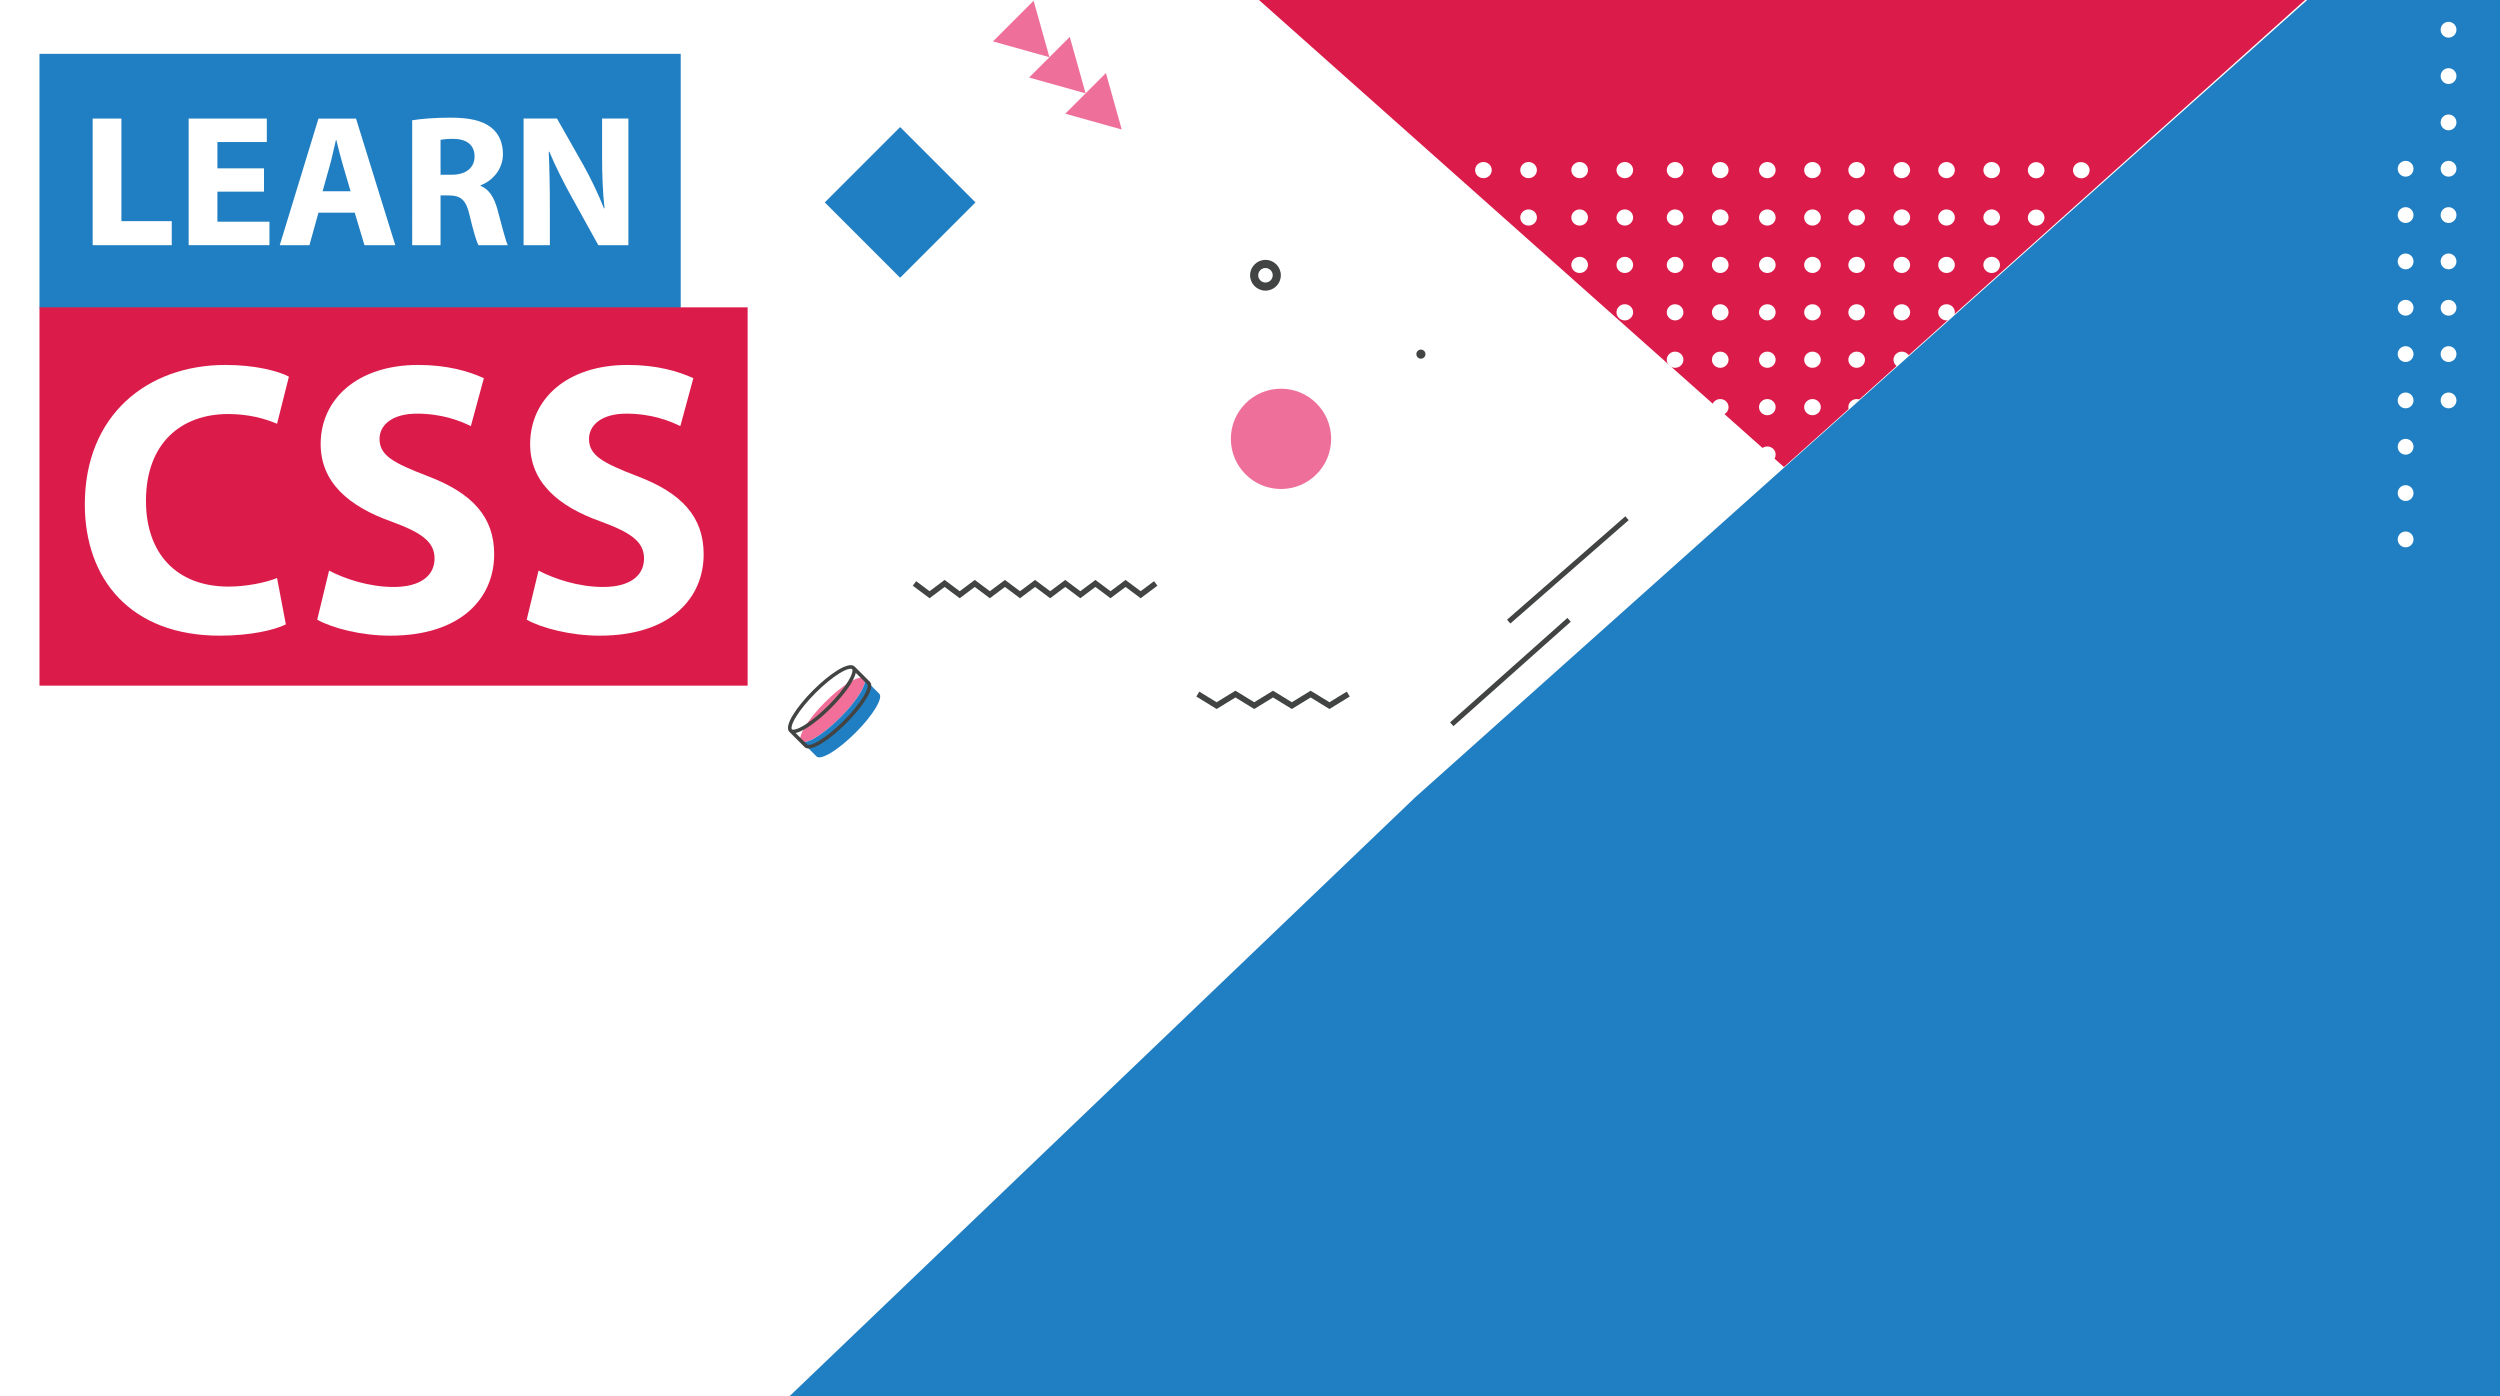 <?xml version="1.0" encoding="utf-8"?>
<!-- Generator: Adobe Illustrator 16.0.0, SVG Export Plug-In . SVG Version: 6.00 Build 0)  -->
<!DOCTYPE svg PUBLIC "-//W3C//DTD SVG 1.1//EN" "http://www.w3.org/Graphics/SVG/1.1/DTD/svg11.dtd">
<svg version="1.1" id="Layer_1" xmlns="http://www.w3.org/2000/svg" xmlns:xlink="http://www.w3.org/1999/xlink" x="0px" y="0px"
	 width="265px" height="148px" viewBox="0 0 265 148" enable-background="new 0 0 265 148" xml:space="preserve">
<rect x="-2.943" y="-2.906" fill="#FFFFFF" width="269.887" height="151.812"/>
<polygon fill="#DB1C4B" points="189.095,49.505 130.47,-2.653 247.291,-2.653 "/>
<path fill="#FFFFFF" d="M162.03,18.888c-0.486,0-0.881-0.384-0.881-0.857c0-0.473,0.395-0.857,0.881-0.857s0.881,0.384,0.881,0.857
	C162.911,18.504,162.517,18.888,162.03,18.888"/>
<path fill="#FFFFFF" d="M162.03,23.913c-0.486,0-0.881-0.384-0.881-0.857s0.395-0.857,0.881-0.857s0.881,0.384,0.881,0.857
	S162.517,23.913,162.03,23.913"/>
<path fill="#FFFFFF" d="M162.03,28.938c-0.486,0-0.881-0.384-0.881-0.857c0-0.474,0.395-0.857,0.881-0.857s0.881,0.384,0.881,0.857
	C162.911,28.554,162.517,28.938,162.03,28.938"/>
<path fill="#FFFFFF" d="M162.03,33.963c-0.486,0-0.881-0.383-0.881-0.857s0.395-0.857,0.881-0.857s0.881,0.384,0.881,0.857
	S162.517,33.963,162.03,33.963"/>
<path fill="#FFFFFF" d="M162.03,38.988c-0.486,0-0.881-0.384-0.881-0.857s0.395-0.857,0.881-0.857s0.881,0.383,0.881,0.857
	S162.517,38.988,162.03,38.988"/>
<path fill="#FFFFFF" d="M162.03,44.014c-0.486,0-0.881-0.384-0.881-0.857c0-0.474,0.395-0.857,0.881-0.857s0.881,0.384,0.881,0.857
	C162.911,43.629,162.517,44.014,162.03,44.014"/>
<path fill="#FFFFFF" d="M162.03,49.039c-0.486,0-0.881-0.384-0.881-0.857c0-0.474,0.395-0.857,0.881-0.857s0.881,0.384,0.881,0.857
	C162.911,48.655,162.517,49.039,162.03,49.039"/>
<path fill="#FFFFFF" d="M162.03,54.063c-0.486,0-0.881-0.383-0.881-0.857s0.395-0.857,0.881-0.857s0.881,0.384,0.881,0.857
	S162.517,54.063,162.03,54.063"/>
<path fill="#FFFFFF" d="M162.03,59.089c-0.486,0-0.881-0.384-0.881-0.857s0.395-0.857,0.881-0.857s0.881,0.383,0.881,0.857
	S162.517,59.089,162.03,59.089"/>
<path fill="#FFFFFF" d="M157.244,18.888c-0.487,0-0.882-0.384-0.882-0.857c0-0.473,0.395-0.857,0.882-0.857
	c0.486,0,0.881,0.384,0.881,0.857C158.125,18.504,157.73,18.888,157.244,18.888"/>
<path fill="#FFFFFF" d="M157.244,23.913c-0.487,0-0.882-0.384-0.882-0.857s0.395-0.857,0.882-0.857c0.486,0,0.881,0.384,0.881,0.857
	S157.73,23.913,157.244,23.913"/>
<path fill="#FFFFFF" d="M157.244,28.938c-0.487,0-0.882-0.384-0.882-0.857s0.395-0.857,0.882-0.857c0.486,0,0.881,0.383,0.881,0.857
	S157.73,28.938,157.244,28.938"/>
<path fill="#FFFFFF" d="M157.244,33.963c-0.487,0-0.882-0.383-0.882-0.857s0.395-0.857,0.882-0.857c0.486,0,0.881,0.384,0.881,0.857
	S157.73,33.963,157.244,33.963"/>
<path fill="#FFFFFF" d="M157.244,38.988c-0.487,0-0.882-0.384-0.882-0.857s0.395-0.857,0.882-0.857c0.486,0,0.881,0.383,0.881,0.857
	S157.73,38.988,157.244,38.988"/>
<path fill="#FFFFFF" d="M157.244,44.014c-0.487,0-0.882-0.384-0.882-0.857c0-0.474,0.395-0.857,0.882-0.857
	c0.486,0,0.881,0.384,0.881,0.857C158.125,43.629,157.73,44.014,157.244,44.014"/>
<path fill="#FFFFFF" d="M157.244,49.039c-0.487,0-0.882-0.384-0.882-0.857c0-0.474,0.395-0.857,0.882-0.857
	c0.486,0,0.881,0.384,0.881,0.857C158.125,48.655,157.73,49.039,157.244,49.039"/>
<path fill="#FFFFFF" d="M157.244,54.063c-0.487,0-0.882-0.383-0.882-0.857s0.395-0.857,0.882-0.857c0.486,0,0.881,0.384,0.881,0.857
	S157.73,54.063,157.244,54.063"/>
<path fill="#FFFFFF" d="M157.244,59.089c-0.487,0-0.882-0.384-0.882-0.857s0.395-0.857,0.882-0.857c0.486,0,0.881,0.383,0.881,0.857
	S157.73,59.089,157.244,59.089"/>
<path fill="#FFFFFF" d="M172.229,18.888c-0.486,0-0.881-0.384-0.881-0.857c0-0.473,0.395-0.857,0.881-0.857s0.881,0.384,0.881,0.857
	C173.109,18.504,172.715,18.888,172.229,18.888"/>
<path fill="#FFFFFF" d="M172.229,23.913c-0.486,0-0.881-0.384-0.881-0.857s0.395-0.857,0.881-0.857s0.881,0.384,0.881,0.857
	S172.715,23.913,172.229,23.913"/>
<path fill="#FFFFFF" d="M172.229,28.938c-0.486,0-0.881-0.384-0.881-0.857c0-0.474,0.395-0.857,0.881-0.857s0.881,0.384,0.881,0.857
	C173.109,28.554,172.715,28.938,172.229,28.938"/>
<path fill="#FFFFFF" d="M172.229,33.963c-0.486,0-0.881-0.383-0.881-0.857s0.395-0.857,0.881-0.857s0.881,0.384,0.881,0.857
	S172.715,33.963,172.229,33.963"/>
<path fill="#FFFFFF" d="M172.229,38.988c-0.486,0-0.881-0.384-0.881-0.857s0.395-0.857,0.881-0.857s0.881,0.383,0.881,0.857
	S172.715,38.988,172.229,38.988"/>
<path fill="#FFFFFF" d="M172.229,44.014c-0.486,0-0.881-0.384-0.881-0.857c0-0.474,0.395-0.857,0.881-0.857s0.881,0.384,0.881,0.857
	C173.109,43.629,172.715,44.014,172.229,44.014"/>
<path fill="#FFFFFF" d="M172.229,49.039c-0.486,0-0.881-0.384-0.881-0.857c0-0.474,0.395-0.857,0.881-0.857s0.881,0.384,0.881,0.857
	C173.109,48.655,172.715,49.039,172.229,49.039"/>
<path fill="#FFFFFF" d="M172.229,54.063c-0.486,0-0.881-0.383-0.881-0.857s0.395-0.857,0.881-0.857s0.881,0.384,0.881,0.857
	S172.715,54.063,172.229,54.063"/>
<path fill="#FFFFFF" d="M172.229,59.089c-0.486,0-0.881-0.384-0.881-0.857s0.395-0.857,0.881-0.857s0.881,0.383,0.881,0.857
	S172.715,59.089,172.229,59.089"/>
<path fill="#FFFFFF" d="M167.442,18.888c-0.487,0-0.881-0.384-0.881-0.857c0-0.473,0.394-0.857,0.881-0.857
	c0.486,0,0.881,0.384,0.881,0.857C168.323,18.504,167.929,18.888,167.442,18.888"/>
<path fill="#FFFFFF" d="M167.442,23.913c-0.487,0-0.881-0.384-0.881-0.857s0.394-0.857,0.881-0.857c0.486,0,0.881,0.384,0.881,0.857
	S167.929,23.913,167.442,23.913"/>
<path fill="#FFFFFF" d="M167.442,28.938c-0.487,0-0.881-0.384-0.881-0.857s0.394-0.857,0.881-0.857c0.486,0,0.881,0.383,0.881,0.857
	S167.929,28.938,167.442,28.938"/>
<path fill="#FFFFFF" d="M167.442,33.963c-0.487,0-0.881-0.383-0.881-0.857s0.394-0.857,0.881-0.857c0.486,0,0.881,0.384,0.881,0.857
	S167.929,33.963,167.442,33.963"/>
<path fill="#FFFFFF" d="M167.442,38.988c-0.487,0-0.881-0.384-0.881-0.857s0.394-0.857,0.881-0.857c0.486,0,0.881,0.383,0.881,0.857
	S167.929,38.988,167.442,38.988"/>
<path fill="#FFFFFF" d="M167.442,44.014c-0.487,0-0.881-0.384-0.881-0.857c0-0.474,0.394-0.857,0.881-0.857
	c0.486,0,0.881,0.384,0.881,0.857C168.323,43.629,167.929,44.014,167.442,44.014"/>
<path fill="#FFFFFF" d="M167.442,49.039c-0.487,0-0.881-0.384-0.881-0.857c0-0.474,0.394-0.857,0.881-0.857
	c0.486,0,0.881,0.384,0.881,0.857C168.323,48.655,167.929,49.039,167.442,49.039"/>
<path fill="#FFFFFF" d="M167.442,54.063c-0.487,0-0.881-0.383-0.881-0.857s0.394-0.857,0.881-0.857c0.486,0,0.881,0.384,0.881,0.857
	S167.929,54.063,167.442,54.063"/>
<path fill="#FFFFFF" d="M167.442,59.089c-0.487,0-0.881-0.384-0.881-0.857s0.394-0.857,0.881-0.857c0.486,0,0.881,0.383,0.881,0.857
	S167.929,59.089,167.442,59.089"/>
<path fill="#FFFFFF" d="M182.346,18.888c-0.486,0-0.881-0.384-0.881-0.857c0-0.473,0.395-0.857,0.881-0.857s0.881,0.384,0.881,0.857
	C183.227,18.504,182.832,18.888,182.346,18.888"/>
<path fill="#FFFFFF" d="M182.346,23.913c-0.486,0-0.881-0.384-0.881-0.857s0.395-0.857,0.881-0.857s0.881,0.384,0.881,0.857
	S182.832,23.913,182.346,23.913"/>
<path fill="#FFFFFF" d="M182.346,28.938c-0.486,0-0.881-0.384-0.881-0.857c0-0.474,0.395-0.857,0.881-0.857s0.881,0.384,0.881,0.857
	C183.227,28.554,182.832,28.938,182.346,28.938"/>
<path fill="#FFFFFF" d="M182.346,33.963c-0.486,0-0.881-0.383-0.881-0.857s0.395-0.857,0.881-0.857s0.881,0.384,0.881,0.857
	S182.832,33.963,182.346,33.963"/>
<path fill="#FFFFFF" d="M182.346,38.988c-0.486,0-0.881-0.384-0.881-0.857s0.395-0.857,0.881-0.857s0.881,0.383,0.881,0.857
	S182.832,38.988,182.346,38.988"/>
<path fill="#FFFFFF" d="M182.346,44.014c-0.486,0-0.881-0.384-0.881-0.857c0-0.474,0.395-0.857,0.881-0.857s0.881,0.384,0.881,0.857
	C183.227,43.629,182.832,44.014,182.346,44.014"/>
<path fill="#FFFFFF" d="M182.346,49.039c-0.486,0-0.881-0.384-0.881-0.857c0-0.474,0.395-0.857,0.881-0.857s0.881,0.384,0.881,0.857
	C183.227,48.655,182.832,49.039,182.346,49.039"/>
<path fill="#FFFFFF" d="M182.346,54.063c-0.486,0-0.881-0.383-0.881-0.857s0.395-0.857,0.881-0.857s0.881,0.384,0.881,0.857
	S182.832,54.063,182.346,54.063"/>
<path fill="#FFFFFF" d="M182.346,59.089c-0.486,0-0.881-0.384-0.881-0.857s0.395-0.857,0.881-0.857s0.881,0.383,0.881,0.857
	S182.832,59.089,182.346,59.089"/>
<path fill="#FFFFFF" d="M177.56,18.888c-0.486,0-0.881-0.384-0.881-0.857c0-0.473,0.395-0.857,0.881-0.857s0.881,0.384,0.881,0.857
	C178.44,18.504,178.046,18.888,177.56,18.888"/>
<path fill="#FFFFFF" d="M177.56,23.913c-0.486,0-0.881-0.384-0.881-0.857s0.395-0.857,0.881-0.857s0.881,0.384,0.881,0.857
	S178.046,23.913,177.56,23.913"/>
<path fill="#FFFFFF" d="M177.56,28.938c-0.486,0-0.881-0.384-0.881-0.857s0.395-0.857,0.881-0.857s0.881,0.383,0.881,0.857
	S178.046,28.938,177.56,28.938"/>
<path fill="#FFFFFF" d="M177.56,33.963c-0.486,0-0.881-0.383-0.881-0.857s0.395-0.857,0.881-0.857s0.881,0.384,0.881,0.857
	S178.046,33.963,177.56,33.963"/>
<path fill="#FFFFFF" d="M177.56,38.988c-0.486,0-0.881-0.384-0.881-0.857s0.395-0.857,0.881-0.857s0.881,0.383,0.881,0.857
	S178.046,38.988,177.56,38.988"/>
<path fill="#FFFFFF" d="M177.56,44.014c-0.486,0-0.881-0.384-0.881-0.857c0-0.474,0.395-0.857,0.881-0.857s0.881,0.384,0.881,0.857
	C178.44,43.629,178.046,44.014,177.56,44.014"/>
<path fill="#FFFFFF" d="M177.56,49.039c-0.486,0-0.881-0.384-0.881-0.857c0-0.474,0.395-0.857,0.881-0.857s0.881,0.384,0.881,0.857
	C178.44,48.655,178.046,49.039,177.56,49.039"/>
<path fill="#FFFFFF" d="M177.56,54.063c-0.486,0-0.881-0.383-0.881-0.857s0.395-0.857,0.881-0.857s0.881,0.384,0.881,0.857
	S178.046,54.063,177.56,54.063"/>
<path fill="#FFFFFF" d="M177.56,59.089c-0.486,0-0.881-0.384-0.881-0.857s0.395-0.857,0.881-0.857s0.881,0.383,0.881,0.857
	S178.046,59.089,177.56,59.089"/>
<path fill="#FFFFFF" d="M192.122,18.888c-0.486,0-0.881-0.384-0.881-0.857c0-0.473,0.395-0.857,0.881-0.857
	c0.487,0,0.882,0.384,0.882,0.857C193.004,18.504,192.609,18.888,192.122,18.888"/>
<path fill="#FFFFFF" d="M192.122,23.913c-0.486,0-0.881-0.384-0.881-0.857s0.395-0.857,0.881-0.857c0.487,0,0.882,0.384,0.882,0.857
	S192.609,23.913,192.122,23.913"/>
<path fill="#FFFFFF" d="M192.122,28.938c-0.486,0-0.881-0.384-0.881-0.857c0-0.474,0.395-0.857,0.881-0.857
	c0.487,0,0.882,0.384,0.882,0.857C193.004,28.554,192.609,28.938,192.122,28.938"/>
<path fill="#FFFFFF" d="M192.122,33.963c-0.486,0-0.881-0.383-0.881-0.857s0.395-0.857,0.881-0.857c0.487,0,0.882,0.384,0.882,0.857
	S192.609,33.963,192.122,33.963"/>
<path fill="#FFFFFF" d="M192.122,38.988c-0.486,0-0.881-0.384-0.881-0.857s0.395-0.857,0.881-0.857c0.487,0,0.882,0.383,0.882,0.857
	S192.609,38.988,192.122,38.988"/>
<path fill="#FFFFFF" d="M192.122,44.014c-0.486,0-0.881-0.384-0.881-0.857c0-0.474,0.395-0.857,0.881-0.857
	c0.487,0,0.882,0.384,0.882,0.857C193.004,43.629,192.609,44.014,192.122,44.014"/>
<path fill="#FFFFFF" d="M192.122,49.039c-0.486,0-0.881-0.384-0.881-0.857c0-0.474,0.395-0.857,0.881-0.857
	c0.487,0,0.882,0.384,0.882,0.857C193.004,48.655,192.609,49.039,192.122,49.039"/>
<path fill="#FFFFFF" d="M192.122,54.063c-0.486,0-0.881-0.383-0.881-0.857s0.395-0.857,0.881-0.857c0.487,0,0.882,0.384,0.882,0.857
	S192.609,54.063,192.122,54.063"/>
<path fill="#FFFFFF" d="M192.122,59.089c-0.486,0-0.881-0.384-0.881-0.857s0.395-0.857,0.881-0.857c0.487,0,0.882,0.383,0.882,0.857
	S192.609,59.089,192.122,59.089"/>
<path fill="#FFFFFF" d="M187.336,18.888c-0.486,0-0.881-0.384-0.881-0.857c0-0.473,0.395-0.857,0.881-0.857
	c0.487,0,0.881,0.384,0.881,0.857C188.217,18.504,187.823,18.888,187.336,18.888"/>
<path fill="#FFFFFF" d="M187.336,23.913c-0.486,0-0.881-0.384-0.881-0.857s0.395-0.857,0.881-0.857c0.487,0,0.881,0.384,0.881,0.857
	S187.823,23.913,187.336,23.913"/>
<path fill="#FFFFFF" d="M187.336,28.938c-0.486,0-0.881-0.384-0.881-0.857s0.395-0.857,0.881-0.857c0.487,0,0.881,0.383,0.881,0.857
	S187.823,28.938,187.336,28.938"/>
<path fill="#FFFFFF" d="M187.336,33.963c-0.486,0-0.881-0.383-0.881-0.857s0.395-0.857,0.881-0.857c0.487,0,0.881,0.384,0.881,0.857
	S187.823,33.963,187.336,33.963"/>
<path fill="#FFFFFF" d="M187.336,38.988c-0.486,0-0.881-0.384-0.881-0.857s0.395-0.857,0.881-0.857c0.487,0,0.881,0.383,0.881,0.857
	S187.823,38.988,187.336,38.988"/>
<path fill="#FFFFFF" d="M187.336,44.014c-0.486,0-0.881-0.384-0.881-0.857c0-0.474,0.395-0.857,0.881-0.857
	c0.487,0,0.881,0.384,0.881,0.857C188.217,43.629,187.823,44.014,187.336,44.014"/>
<path fill="#FFFFFF" d="M187.336,49.039c-0.486,0-0.881-0.384-0.881-0.857c0-0.474,0.395-0.857,0.881-0.857
	c0.487,0,0.881,0.384,0.881,0.857C188.217,48.655,187.823,49.039,187.336,49.039"/>
<path fill="#FFFFFF" d="M187.336,54.063c-0.486,0-0.881-0.383-0.881-0.857s0.395-0.857,0.881-0.857c0.487,0,0.881,0.384,0.881,0.857
	S187.823,54.063,187.336,54.063"/>
<path fill="#FFFFFF" d="M187.336,59.089c-0.486,0-0.881-0.384-0.881-0.857s0.395-0.857,0.881-0.857c0.487,0,0.881,0.383,0.881,0.857
	S187.823,59.089,187.336,59.089"/>
<path fill="#FFFFFF" d="M201.592,18.888c-0.486,0-0.881-0.384-0.881-0.857c0-0.473,0.395-0.857,0.881-0.857s0.881,0.384,0.881,0.857
	C202.473,18.504,202.078,18.888,201.592,18.888"/>
<path fill="#FFFFFF" d="M201.592,23.913c-0.486,0-0.881-0.384-0.881-0.857s0.395-0.857,0.881-0.857s0.881,0.384,0.881,0.857
	S202.078,23.913,201.592,23.913"/>
<path fill="#FFFFFF" d="M201.592,28.938c-0.486,0-0.881-0.384-0.881-0.857c0-0.474,0.395-0.857,0.881-0.857s0.881,0.384,0.881,0.857
	C202.473,28.554,202.078,28.938,201.592,28.938"/>
<path fill="#FFFFFF" d="M201.592,33.963c-0.486,0-0.881-0.383-0.881-0.857s0.395-0.857,0.881-0.857s0.881,0.384,0.881,0.857
	S202.078,33.963,201.592,33.963"/>
<path fill="#FFFFFF" d="M201.592,38.988c-0.486,0-0.881-0.384-0.881-0.857s0.395-0.857,0.881-0.857s0.881,0.383,0.881,0.857
	S202.078,38.988,201.592,38.988"/>
<path fill="#FFFFFF" d="M201.592,44.014c-0.486,0-0.881-0.384-0.881-0.857c0-0.474,0.395-0.857,0.881-0.857s0.881,0.384,0.881,0.857
	C202.473,43.629,202.078,44.014,201.592,44.014"/>
<path fill="#FFFFFF" d="M201.592,49.039c-0.486,0-0.881-0.384-0.881-0.857c0-0.474,0.395-0.857,0.881-0.857s0.881,0.384,0.881,0.857
	C202.473,48.655,202.078,49.039,201.592,49.039"/>
<path fill="#FFFFFF" d="M201.592,54.063c-0.486,0-0.881-0.383-0.881-0.857s0.395-0.857,0.881-0.857s0.881,0.384,0.881,0.857
	S202.078,54.063,201.592,54.063"/>
<path fill="#FFFFFF" d="M201.592,59.089c-0.486,0-0.881-0.384-0.881-0.857s0.395-0.857,0.881-0.857s0.881,0.383,0.881,0.857
	S202.078,59.089,201.592,59.089"/>
<path fill="#FFFFFF" d="M196.806,18.888c-0.486,0-0.881-0.384-0.881-0.857c0-0.473,0.395-0.857,0.881-0.857s0.881,0.384,0.881,0.857
	C197.687,18.504,197.292,18.888,196.806,18.888"/>
<path fill="#FFFFFF" d="M196.806,23.913c-0.486,0-0.881-0.384-0.881-0.857s0.395-0.857,0.881-0.857s0.881,0.384,0.881,0.857
	S197.292,23.913,196.806,23.913"/>
<path fill="#FFFFFF" d="M196.806,28.938c-0.486,0-0.881-0.384-0.881-0.857s0.395-0.857,0.881-0.857s0.881,0.383,0.881,0.857
	S197.292,28.938,196.806,28.938"/>
<path fill="#FFFFFF" d="M196.806,33.963c-0.486,0-0.881-0.383-0.881-0.857s0.395-0.857,0.881-0.857s0.881,0.384,0.881,0.857
	S197.292,33.963,196.806,33.963"/>
<path fill="#FFFFFF" d="M196.806,38.988c-0.486,0-0.881-0.384-0.881-0.857s0.395-0.857,0.881-0.857s0.881,0.383,0.881,0.857
	S197.292,38.988,196.806,38.988"/>
<path fill="#FFFFFF" d="M196.806,44.014c-0.486,0-0.881-0.384-0.881-0.857c0-0.474,0.395-0.857,0.881-0.857s0.881,0.384,0.881,0.857
	C197.687,43.629,197.292,44.014,196.806,44.014"/>
<path fill="#FFFFFF" d="M196.806,49.039c-0.486,0-0.881-0.384-0.881-0.857c0-0.474,0.395-0.857,0.881-0.857s0.881,0.384,0.881,0.857
	C197.687,48.655,197.292,49.039,196.806,49.039"/>
<path fill="#FFFFFF" d="M196.806,54.063c-0.486,0-0.881-0.383-0.881-0.857s0.395-0.857,0.881-0.857s0.881,0.384,0.881,0.857
	S197.292,54.063,196.806,54.063"/>
<path fill="#FFFFFF" d="M196.806,59.089c-0.486,0-0.881-0.384-0.881-0.857s0.395-0.857,0.881-0.857s0.881,0.383,0.881,0.857
	S197.292,59.089,196.806,59.089"/>
<path fill="#FFFFFF" d="M211.119,18.888c-0.486,0-0.881-0.384-0.881-0.857c0-0.473,0.395-0.857,0.881-0.857S212,17.557,212,18.03
	C212,18.504,211.605,18.888,211.119,18.888"/>
<path fill="#FFFFFF" d="M211.119,23.913c-0.486,0-0.881-0.384-0.881-0.857s0.395-0.857,0.881-0.857S212,22.582,212,23.056
	S211.605,23.913,211.119,23.913"/>
<path fill="#FFFFFF" d="M211.119,28.938c-0.486,0-0.881-0.384-0.881-0.857c0-0.474,0.395-0.857,0.881-0.857S212,27.607,212,28.081
	C212,28.554,211.605,28.938,211.119,28.938"/>
<path fill="#FFFFFF" d="M211.119,33.963c-0.486,0-0.881-0.383-0.881-0.857s0.395-0.857,0.881-0.857S212,32.632,212,33.106
	S211.605,33.963,211.119,33.963"/>
<path fill="#FFFFFF" d="M211.119,38.988c-0.486,0-0.881-0.384-0.881-0.857s0.395-0.857,0.881-0.857S212,37.657,212,38.131
	S211.605,38.988,211.119,38.988"/>
<path fill="#FFFFFF" d="M211.119,44.014c-0.486,0-0.881-0.384-0.881-0.857c0-0.474,0.395-0.857,0.881-0.857S212,42.683,212,43.156
	C212,43.629,211.605,44.014,211.119,44.014"/>
<path fill="#FFFFFF" d="M211.119,49.039c-0.486,0-0.881-0.384-0.881-0.857c0-0.474,0.395-0.857,0.881-0.857S212,47.708,212,48.182
	C212,48.655,211.605,49.039,211.119,49.039"/>
<path fill="#FFFFFF" d="M211.119,54.063c-0.486,0-0.881-0.383-0.881-0.857s0.395-0.857,0.881-0.857S212,52.733,212,53.207
	S211.605,54.063,211.119,54.063"/>
<path fill="#FFFFFF" d="M211.119,59.089c-0.486,0-0.881-0.384-0.881-0.857s0.395-0.857,0.881-0.857S212,57.758,212,58.231
	S211.605,59.089,211.119,59.089"/>
<path fill="#FFFFFF" d="M206.333,18.888c-0.487,0-0.881-0.384-0.881-0.857c0-0.473,0.394-0.857,0.881-0.857
	c0.486,0,0.881,0.384,0.881,0.857C207.214,18.504,206.819,18.888,206.333,18.888"/>
<path fill="#FFFFFF" d="M206.333,23.913c-0.487,0-0.881-0.384-0.881-0.857s0.394-0.857,0.881-0.857c0.486,0,0.881,0.384,0.881,0.857
	S206.819,23.913,206.333,23.913"/>
<path fill="#FFFFFF" d="M206.333,28.938c-0.487,0-0.881-0.384-0.881-0.857s0.394-0.857,0.881-0.857c0.486,0,0.881,0.383,0.881,0.857
	S206.819,28.938,206.333,28.938"/>
<path fill="#FFFFFF" d="M206.333,33.963c-0.487,0-0.881-0.383-0.881-0.857s0.394-0.857,0.881-0.857c0.486,0,0.881,0.384,0.881,0.857
	S206.819,33.963,206.333,33.963"/>
<path fill="#FFFFFF" d="M206.333,38.988c-0.487,0-0.881-0.384-0.881-0.857s0.394-0.857,0.881-0.857c0.486,0,0.881,0.383,0.881,0.857
	S206.819,38.988,206.333,38.988"/>
<path fill="#FFFFFF" d="M206.333,44.014c-0.487,0-0.881-0.384-0.881-0.857c0-0.474,0.394-0.857,0.881-0.857
	c0.486,0,0.881,0.384,0.881,0.857C207.214,43.629,206.819,44.014,206.333,44.014"/>
<path fill="#FFFFFF" d="M206.333,49.039c-0.487,0-0.881-0.384-0.881-0.857c0-0.474,0.394-0.857,0.881-0.857
	c0.486,0,0.881,0.384,0.881,0.857C207.214,48.655,206.819,49.039,206.333,49.039"/>
<path fill="#FFFFFF" d="M206.333,54.063c-0.487,0-0.881-0.383-0.881-0.857s0.394-0.857,0.881-0.857c0.486,0,0.881,0.384,0.881,0.857
	S206.819,54.063,206.333,54.063"/>
<path fill="#FFFFFF" d="M206.333,59.089c-0.487,0-0.881-0.384-0.881-0.857s0.394-0.857,0.881-0.857c0.486,0,0.881,0.383,0.881,0.857
	S206.819,59.089,206.333,59.089"/>
<path fill="#FFFFFF" d="M220.618,18.901c-0.486,0-0.881-0.383-0.881-0.857s0.395-0.857,0.881-0.857s0.881,0.384,0.881,0.857
	S221.104,18.901,220.618,18.901"/>
<path fill="#FFFFFF" d="M220.618,23.927c-0.486,0-0.881-0.384-0.881-0.857s0.395-0.857,0.881-0.857s0.881,0.383,0.881,0.857
	S221.104,23.927,220.618,23.927"/>
<path fill="#FFFFFF" d="M220.618,28.952c-0.486,0-0.881-0.383-0.881-0.857s0.395-0.857,0.881-0.857s0.881,0.384,0.881,0.857
	S221.104,28.952,220.618,28.952"/>
<path fill="#FFFFFF" d="M220.618,33.977c-0.486,0-0.881-0.384-0.881-0.857s0.395-0.857,0.881-0.857s0.881,0.383,0.881,0.857
	S221.104,33.977,220.618,33.977"/>
<path fill="#FFFFFF" d="M220.618,39.002c-0.486,0-0.881-0.383-0.881-0.857s0.395-0.857,0.881-0.857s0.881,0.384,0.881,0.857
	S221.104,39.002,220.618,39.002"/>
<path fill="#FFFFFF" d="M220.618,44.027c-0.486,0-0.881-0.384-0.881-0.857c0-0.474,0.395-0.857,0.881-0.857s0.881,0.384,0.881,0.857
	C221.499,43.644,221.104,44.027,220.618,44.027"/>
<path fill="#FFFFFF" d="M220.618,49.052c-0.486,0-0.881-0.383-0.881-0.857s0.395-0.857,0.881-0.857s0.881,0.384,0.881,0.857
	S221.104,49.052,220.618,49.052"/>
<path fill="#FFFFFF" d="M220.618,54.078c-0.486,0-0.881-0.384-0.881-0.857s0.395-0.857,0.881-0.857s0.881,0.384,0.881,0.857
	S221.104,54.078,220.618,54.078"/>
<path fill="#FFFFFF" d="M220.618,59.103c-0.486,0-0.881-0.384-0.881-0.857c0-0.474,0.395-0.857,0.881-0.857s0.881,0.384,0.881,0.857
	C221.499,58.719,221.104,59.103,220.618,59.103"/>
<path fill="#FFFFFF" d="M215.832,18.901c-0.487,0-0.881-0.383-0.881-0.857s0.394-0.857,0.881-0.857c0.486,0,0.881,0.384,0.881,0.857
	S216.318,18.901,215.832,18.901"/>
<path fill="#FFFFFF" d="M215.832,23.927c-0.487,0-0.881-0.384-0.881-0.857s0.394-0.857,0.881-0.857c0.486,0,0.881,0.383,0.881,0.857
	S216.318,23.927,215.832,23.927"/>
<path fill="#FFFFFF" d="M215.832,28.952c-0.487,0-0.881-0.383-0.881-0.857s0.394-0.857,0.881-0.857c0.486,0,0.881,0.384,0.881,0.857
	S216.318,28.952,215.832,28.952"/>
<path fill="#FFFFFF" d="M215.832,33.977c-0.487,0-0.881-0.384-0.881-0.857s0.394-0.857,0.881-0.857c0.486,0,0.881,0.383,0.881,0.857
	S216.318,33.977,215.832,33.977"/>
<path fill="#FFFFFF" d="M215.832,39.002c-0.487,0-0.881-0.383-0.881-0.857s0.394-0.857,0.881-0.857c0.486,0,0.881,0.384,0.881,0.857
	S216.318,39.002,215.832,39.002"/>
<path fill="#FFFFFF" d="M215.832,44.027c-0.487,0-0.881-0.384-0.881-0.857c0-0.474,0.394-0.857,0.881-0.857
	c0.486,0,0.881,0.384,0.881,0.857C216.713,43.644,216.318,44.027,215.832,44.027"/>
<path fill="#FFFFFF" d="M215.832,49.052c-0.487,0-0.881-0.383-0.881-0.857s0.394-0.857,0.881-0.857c0.486,0,0.881,0.384,0.881,0.857
	S216.318,49.052,215.832,49.052"/>
<path fill="#FFFFFF" d="M215.832,54.078c-0.487,0-0.881-0.384-0.881-0.857s0.394-0.857,0.881-0.857c0.486,0,0.881,0.384,0.881,0.857
	S216.318,54.078,215.832,54.078"/>
<path fill="#FFFFFF" d="M215.832,59.103c-0.487,0-0.881-0.384-0.881-0.857c0-0.474,0.394-0.857,0.881-0.857
	c0.486,0,0.881,0.384,0.881,0.857C216.713,58.719,216.318,59.103,215.832,59.103"/>
<polygon fill="#207EC2" points="266.943,151.021 266.943,-2.653 247.532,-2.653 149.987,84.542 80.528,151.021 "/>
<path fill="#FFFFFF" d="M259.547,3.99c-0.463,0-0.838-0.375-0.838-0.838c0-0.462,0.375-0.838,0.838-0.838s0.838,0.375,0.838,0.838
	C260.385,3.615,260.01,3.99,259.547,3.99"/>
<path fill="#FFFFFF" d="M259.547,8.902c-0.463,0-0.838-0.375-0.838-0.838s0.375-0.838,0.838-0.838s0.838,0.375,0.838,0.838
	S260.01,8.902,259.547,8.902"/>
<path fill="#FFFFFF" d="M259.547,13.813c-0.463,0-0.838-0.375-0.838-0.838c0-0.463,0.375-0.838,0.838-0.838s0.838,0.375,0.838,0.838
	C260.385,13.438,260.01,13.813,259.547,13.813"/>
<path fill="#FFFFFF" d="M259.547,18.725c-0.463,0-0.838-0.375-0.838-0.838c0-0.462,0.375-0.837,0.838-0.837s0.838,0.375,0.838,0.837
	C260.385,18.35,260.01,18.725,259.547,18.725"/>
<path fill="#FFFFFF" d="M259.547,23.636c-0.463,0-0.838-0.375-0.838-0.838c0-0.462,0.375-0.838,0.838-0.838s0.838,0.375,0.838,0.838
	C260.385,23.261,260.01,23.636,259.547,23.636"/>
<path fill="#FFFFFF" d="M259.547,28.548c-0.463,0-0.838-0.375-0.838-0.838c0-0.462,0.375-0.837,0.838-0.837s0.838,0.375,0.838,0.837
	C260.385,28.172,260.01,28.548,259.547,28.548"/>
<path fill="#FFFFFF" d="M259.547,33.459c-0.463,0-0.838-0.375-0.838-0.838c0-0.462,0.375-0.838,0.838-0.838s0.838,0.375,0.838,0.838
	C260.385,33.084,260.01,33.459,259.547,33.459"/>
<path fill="#FFFFFF" d="M259.547,38.371c-0.463,0-0.838-0.375-0.838-0.838s0.375-0.838,0.838-0.838s0.838,0.375,0.838,0.838
	S260.01,38.371,259.547,38.371"/>
<path fill="#FFFFFF" d="M259.547,43.282c-0.463,0-0.838-0.375-0.838-0.838s0.375-0.838,0.838-0.838s0.838,0.375,0.838,0.838
	S260.01,43.282,259.547,43.282"/>
<path fill="#FFFFFF" d="M254.995,18.725c-0.463,0-0.838-0.375-0.838-0.838c0-0.462,0.375-0.837,0.838-0.837s0.838,0.375,0.838,0.837
	C255.833,18.35,255.458,18.725,254.995,18.725"/>
<path fill="#FFFFFF" d="M254.995,23.636c-0.463,0-0.838-0.375-0.838-0.838c0-0.462,0.375-0.838,0.838-0.838s0.838,0.375,0.838,0.838
	C255.833,23.261,255.458,23.636,254.995,23.636"/>
<path fill="#FFFFFF" d="M254.995,28.548c-0.463,0-0.838-0.375-0.838-0.838c0-0.462,0.375-0.837,0.838-0.837s0.838,0.375,0.838,0.837
	C255.833,28.172,255.458,28.548,254.995,28.548"/>
<path fill="#FFFFFF" d="M254.995,33.459c-0.463,0-0.838-0.375-0.838-0.838c0-0.462,0.375-0.838,0.838-0.838s0.838,0.375,0.838,0.838
	C255.833,33.084,255.458,33.459,254.995,33.459"/>
<path fill="#FFFFFF" d="M254.995,38.371c-0.463,0-0.838-0.375-0.838-0.838s0.375-0.838,0.838-0.838s0.838,0.375,0.838,0.838
	S255.458,38.371,254.995,38.371"/>
<path fill="#FFFFFF" d="M254.995,43.282c-0.463,0-0.838-0.375-0.838-0.838s0.375-0.838,0.838-0.838s0.838,0.375,0.838,0.838
	S255.458,43.282,254.995,43.282"/>
<path fill="#FFFFFF" d="M254.995,48.193c-0.463,0-0.838-0.375-0.838-0.838c0-0.462,0.375-0.837,0.838-0.837s0.838,0.375,0.838,0.837
	C255.833,47.818,255.458,48.193,254.995,48.193"/>
<path fill="#FFFFFF" d="M254.995,53.105c-0.463,0-0.838-0.375-0.838-0.838c0-0.462,0.375-0.838,0.838-0.838s0.838,0.375,0.838,0.838
	C255.833,52.73,255.458,53.105,254.995,53.105"/>
<path fill="#FFFFFF" d="M254.995,58.017c-0.463,0-0.838-0.375-0.838-0.838s0.375-0.838,0.838-0.838s0.838,0.375,0.838,0.838
	S255.458,58.017,254.995,58.017"/>
<rect x="4.184" y="5.706" fill="#207EC2" width="67.971" height="26.956"/>
<rect x="4.184" y="32.578" fill="#DB1C4B" width="75.065" height="40.101"/>
<g>
	<path fill="#FFFFFF" d="M9.823,12.568h3.046v10.873h5.336v2.549H9.823V12.568z"/>
	<path fill="#FFFFFF" d="M27.982,20.314h-4.938V23.5h5.516v2.489h-8.562V12.568h8.284v2.489h-5.237v2.788h4.938V20.314z"/>
	<path fill="#FFFFFF" d="M33.756,22.545l-0.956,3.445h-3.146l4.102-13.421h3.982l4.162,13.421h-3.266L37.6,22.545H33.756z
		 M37.162,20.275l-0.836-2.848c-0.239-0.796-0.478-1.792-0.677-2.589h-0.04c-0.199,0.797-0.398,1.813-0.617,2.589l-0.797,2.848
		H37.162z"/>
	<path fill="#FFFFFF" d="M43.692,12.748c0.976-0.159,2.429-0.278,4.042-0.278c1.991,0,3.385,0.298,4.341,1.055
		c0.797,0.637,1.235,1.573,1.235,2.808c0,1.712-1.215,2.887-2.37,3.306v0.06c0.936,0.378,1.454,1.274,1.792,2.509
		c0.418,1.513,0.836,3.266,1.095,3.783h-3.106c-0.219-0.378-0.538-1.474-0.936-3.126c-0.358-1.672-0.936-2.13-2.171-2.15h-0.916
		v5.277h-3.007V12.748z M46.699,18.522h1.194c1.514,0,2.41-0.757,2.41-1.932c0-1.234-0.836-1.852-2.23-1.872
		c-0.736,0-1.155,0.06-1.374,0.1V18.522z"/>
	<path fill="#FFFFFF" d="M55.499,25.99V12.568h3.544l2.788,4.918c0.796,1.414,1.593,3.087,2.19,4.6h0.06
		c-0.199-1.772-0.259-3.584-0.259-5.596v-3.923h2.788V25.99h-3.187l-2.867-5.177c-0.796-1.434-1.673-3.166-2.33-4.739l-0.06,0.02
		c0.08,1.772,0.12,3.664,0.12,5.854v4.042H55.499z"/>
</g>
<g>
	<path fill="#FFFFFF" d="M30.3,66.183c-1.134,0.578-3.687,1.198-7.008,1.198c-9.439,0-14.301-5.987-14.301-13.915
		c0-9.497,6.644-14.782,14.908-14.782c3.201,0,5.631,0.661,6.725,1.239l-1.256,4.996c-1.256-0.537-2.998-1.032-5.186-1.032
		c-4.902,0-8.71,3.014-8.71,9.208c0,5.574,3.241,9.084,8.75,9.084c1.864,0,3.93-0.413,5.145-0.909L30.3,66.183z"/>
	<path fill="#FFFFFF" d="M34.882,60.485c1.661,0.867,4.213,1.734,6.846,1.734c2.836,0,4.335-1.197,4.335-3.014
		c0-1.734-1.296-2.725-4.578-3.922c-4.538-1.61-7.495-4.17-7.495-8.217c0-4.749,3.889-8.382,10.331-8.382
		c3.079,0,5.348,0.661,6.968,1.404l-1.377,5.079c-1.094-0.537-3.038-1.321-5.712-1.321s-3.97,1.239-3.97,2.684
		c0,1.775,1.539,2.56,5.064,3.922c4.821,1.817,7.089,4.377,7.089,8.299c0,4.666-3.524,8.63-11.019,8.63
		c-3.12,0-6.198-0.826-7.738-1.693L34.882,60.485z"/>
	<path fill="#FFFFFF" d="M57.087,60.485c1.661,0.867,4.213,1.734,6.847,1.734c2.835,0,4.334-1.197,4.334-3.014
		c0-1.734-1.296-2.725-4.578-3.922c-4.538-1.61-7.495-4.17-7.495-8.217c0-4.749,3.889-8.382,10.331-8.382
		c3.079,0,5.347,0.661,6.968,1.404l-1.377,5.079c-1.094-0.537-3.038-1.321-5.712-1.321s-3.97,1.239-3.97,2.684
		c0,1.775,1.539,2.56,5.064,3.922c4.821,1.817,7.089,4.377,7.089,8.299c0,4.666-3.524,8.63-11.019,8.63
		c-3.12,0-6.198-0.826-7.738-1.693L57.087,60.485z"/>
</g>
<g>
	<defs>
		<rect id="SVGID_1_" x="-2.943" y="-2.906" width="269.887" height="151.812"/>
	</defs>
	<clipPath id="SVGID_2_">
		<use xlink:href="#SVGID_1_"  overflow="visible"/>
	</clipPath>
</g>
<g>
	<defs>
		<rect id="SVGID_3_" x="-2.943" y="-2.906" width="269.887" height="151.812"/>
	</defs>
	<clipPath id="SVGID_4_">
		<use xlink:href="#SVGID_3_"  overflow="visible"/>
	</clipPath>
	<polygon clip-path="url(#SVGID_4_)" fill="#424343" points="128.961,75.154 126.81,73.833 127.129,73.313 128.961,74.437 
		130.956,73.214 132.948,74.437 134.941,73.214 136.934,74.437 138.928,73.214 140.922,74.437 142.756,73.313 143.074,73.833 
		140.922,75.154 138.928,73.932 136.934,75.154 134.941,73.932 132.948,75.154 130.956,73.932 	"/>
	<polygon clip-path="url(#SVGID_4_)" fill="#424343" points="104.924,63.413 103.326,62.217 101.729,63.413 100.13,62.217 
		98.532,63.413 96.755,62.084 97.113,61.606 98.532,62.667 100.13,61.473 101.729,62.667 103.326,61.472 104.924,62.667 
		106.522,61.473 108.121,62.667 109.718,61.473 111.317,62.667 112.916,61.473 114.514,62.667 116.113,61.473 117.71,62.667 
		119.31,61.473 120.908,62.667 122.329,61.606 122.686,62.084 120.908,63.413 119.31,62.217 117.71,63.413 116.113,62.217 
		114.514,63.413 112.916,62.217 111.317,63.413 109.718,62.217 108.121,63.413 106.522,62.217 	"/>
	<path clip-path="url(#SVGID_4_)" fill="#EE6F9A" d="M141.102,46.518c0,2.936-2.38,5.316-5.315,5.316
		c-2.937,0-5.316-2.38-5.316-5.316c0-2.936,2.38-5.316,5.316-5.316C138.722,41.202,141.102,43.583,141.102,46.518"/>
	<path clip-path="url(#SVGID_4_)" fill="#424343" d="M134.14,30.808c-0.899,0-1.631-0.731-1.631-1.63s0.731-1.63,1.631-1.63
		s1.63,0.731,1.63,1.63S135.039,30.808,134.14,30.808 M134.14,28.409c-0.425,0-0.77,0.345-0.77,0.769s0.345,0.769,0.77,0.769
		c0.424,0,0.769-0.345,0.769-0.769S134.563,28.409,134.14,28.409"/>
	<path clip-path="url(#SVGID_4_)" fill="#F16F98" d="M91.584,71.918c0.447,0.447-0.68,2.298-2.516,4.134s-3.687,2.962-4.133,2.516
		s0.68-2.297,2.516-4.133C89.288,72.598,91.138,71.473,91.584,71.918"/>
	<path clip-path="url(#SVGID_4_)" fill="#207EC2" d="M89.069,76.052c-1.836,1.836-3.686,2.962-4.133,2.516l1.617,1.617
		c0.447,0.446,2.297-0.68,4.133-2.516s2.962-3.687,2.516-4.134l-1.617-1.617C92.031,72.365,90.905,74.216,89.069,76.052"/>
	<path clip-path="url(#SVGID_4_)" fill="#424343" d="M86.188,73.171c-1.719,1.72-3.135,3.783-2.516,4.403l1.617,1.617
		c0.62,0.62,2.685-0.797,4.404-2.516c1.719-1.719,3.135-3.783,2.516-4.403l-1.617-1.617C89.972,70.036,87.907,71.451,86.188,73.171
		 M84.373,75.993c0.467-0.769,1.208-1.675,2.086-2.552c0.877-0.877,1.783-1.618,2.551-2.086c0.856-0.521,1.232-0.509,1.311-0.43
		s0.091,0.455-0.43,1.311c-0.468,0.768-1.208,1.674-2.086,2.552c-0.877,0.878-1.784,1.618-2.551,2.086
		c-0.856,0.521-1.232,0.509-1.311,0.43C83.864,77.225,83.852,76.849,84.373,75.993 M91.938,72.543
		c0.079,0.079,0.091,0.455-0.43,1.311c-0.468,0.768-1.208,1.674-2.085,2.552c-0.878,0.877-1.784,1.618-2.552,2.086
		c-0.856,0.521-1.232,0.509-1.311,0.43l-1.227-1.227c0.009-0.002,0.02-0.005,0.03-0.007c0.011-0.002,0.022-0.005,0.033-0.008
		c0.027-0.007,0.055-0.014,0.083-0.022c0.008-0.002,0.017-0.004,0.024-0.007c0.037-0.011,0.074-0.023,0.112-0.037
		c0.009-0.003,0.018-0.007,0.026-0.01c0.03-0.011,0.061-0.022,0.092-0.035c0.012-0.005,0.025-0.01,0.038-0.016
		c0.03-0.012,0.06-0.025,0.091-0.039c0.011-0.005,0.021-0.01,0.032-0.015c0.041-0.019,0.083-0.038,0.125-0.06
		c0.007-0.004,0.014-0.008,0.021-0.011c0.036-0.019,0.071-0.037,0.108-0.057c0.013-0.007,0.027-0.015,0.041-0.021
		c0.032-0.018,0.064-0.036,0.097-0.055c0.013-0.007,0.026-0.015,0.039-0.022c0.044-0.025,0.089-0.052,0.135-0.079
		c0.002-0.002,0.005-0.003,0.007-0.005c0.043-0.026,0.087-0.054,0.131-0.082c0.014-0.009,0.028-0.019,0.042-0.027
		c0.034-0.021,0.068-0.044,0.103-0.067c0.015-0.01,0.029-0.019,0.044-0.029c0.042-0.028,0.085-0.058,0.128-0.087
		c0.005-0.004,0.01-0.007,0.015-0.011c0.048-0.033,0.097-0.068,0.145-0.103c0.014-0.011,0.028-0.021,0.042-0.031
		c0.036-0.025,0.072-0.052,0.108-0.079c0.016-0.012,0.032-0.023,0.047-0.035c0.04-0.03,0.08-0.061,0.12-0.092
		c0.01-0.007,0.019-0.015,0.029-0.021c0.05-0.039,0.1-0.078,0.149-0.117c0.013-0.011,0.026-0.021,0.04-0.032
		c0.038-0.03,0.075-0.061,0.113-0.091c0.016-0.014,0.032-0.026,0.048-0.04c0.039-0.031,0.078-0.063,0.116-0.097
		c0.012-0.01,0.024-0.021,0.037-0.03c0.05-0.042,0.101-0.086,0.151-0.129c0.011-0.01,0.021-0.019,0.032-0.028
		c0.04-0.034,0.08-0.069,0.12-0.104c0.016-0.015,0.032-0.029,0.049-0.044c0.037-0.032,0.074-0.065,0.11-0.1
		c0.015-0.013,0.029-0.025,0.042-0.038c0.05-0.045,0.1-0.092,0.15-0.138c0.007-0.007,0.014-0.014,0.022-0.021
		c0.042-0.04,0.085-0.08,0.128-0.121c0.016-0.015,0.031-0.029,0.046-0.045c0.036-0.033,0.072-0.068,0.107-0.104l0.044-0.043
		c0.049-0.048,0.098-0.096,0.147-0.145c0.048-0.049,0.096-0.098,0.145-0.146c0.015-0.015,0.028-0.029,0.043-0.045
		c0.035-0.035,0.069-0.07,0.104-0.107c0.015-0.016,0.03-0.031,0.044-0.046c0.041-0.043,0.081-0.085,0.121-0.128l0.02-0.021
		c0.046-0.051,0.092-0.101,0.138-0.15c0.013-0.014,0.026-0.028,0.039-0.043c0.033-0.037,0.067-0.073,0.1-0.11
		c0.014-0.017,0.029-0.032,0.043-0.049c0.035-0.04,0.07-0.08,0.105-0.12c0.009-0.01,0.019-0.021,0.028-0.031
		c0.043-0.051,0.086-0.102,0.129-0.151c0.01-0.013,0.021-0.024,0.031-0.037c0.033-0.038,0.064-0.077,0.096-0.116
		c0.014-0.016,0.027-0.031,0.04-0.048c0.031-0.038,0.061-0.075,0.091-0.112c0.011-0.014,0.021-0.027,0.032-0.041
		c0.04-0.049,0.079-0.099,0.117-0.148c0.008-0.01,0.015-0.02,0.022-0.029c0.031-0.04,0.062-0.08,0.091-0.119
		c0.012-0.017,0.024-0.032,0.036-0.048c0.026-0.036,0.053-0.072,0.079-0.108c0.01-0.014,0.021-0.027,0.03-0.041
		c0.035-0.049,0.07-0.098,0.104-0.146c0.003-0.005,0.007-0.011,0.011-0.017c0.03-0.043,0.059-0.085,0.087-0.127
		c0.01-0.016,0.02-0.029,0.03-0.045c0.022-0.033,0.045-0.068,0.067-0.102c0.009-0.015,0.018-0.029,0.027-0.043
		c0.028-0.043,0.055-0.088,0.081-0.13c0.002-0.003,0.003-0.006,0.005-0.009c0.028-0.045,0.054-0.09,0.08-0.135
		c0.007-0.014,0.015-0.026,0.022-0.039c0.019-0.033,0.037-0.064,0.054-0.098c0.008-0.014,0.015-0.027,0.022-0.041
		c0.02-0.036,0.038-0.072,0.056-0.107c0.003-0.008,0.007-0.014,0.011-0.021c0.021-0.042,0.041-0.084,0.06-0.125
		c0.005-0.011,0.01-0.021,0.015-0.032c0.014-0.03,0.027-0.061,0.039-0.091c0.005-0.013,0.011-0.025,0.016-0.037
		c0.012-0.031,0.024-0.062,0.035-0.092c0.003-0.008,0.007-0.018,0.01-0.026c0.013-0.038,0.026-0.075,0.037-0.111
		c0.002-0.009,0.004-0.017,0.007-0.024c0.008-0.028,0.016-0.057,0.022-0.084c0.003-0.011,0.005-0.021,0.007-0.033
		c0.002-0.01,0.005-0.02,0.007-0.029L91.938,72.543z"/>
	<path clip-path="url(#SVGID_4_)" fill="#424343" d="M151.098,37.539c0,0.267-0.216,0.483-0.482,0.483
		c-0.266,0-0.482-0.216-0.482-0.483c0-0.266,0.217-0.482,0.482-0.482C150.882,37.057,151.098,37.273,151.098,37.539"/>
	<polygon clip-path="url(#SVGID_4_)" fill="#EE6F9A" points="105.255,4.388 111.241,6.065 109.563,0.079 	"/>
	<polygon clip-path="url(#SVGID_4_)" fill="#EE6F9A" points="115.073,9.897 113.396,3.911 111.241,6.065 109.086,8.22 	"/>
	<polygon clip-path="url(#SVGID_4_)" fill="#EE6F9A" points="118.905,13.729 117.227,7.743 115.073,9.897 112.918,12.052 	"/>
	
		<rect x="89.778" y="15.8" transform="matrix(0.707 -0.707 0.707 0.707 12.784 73.758)" clip-path="url(#SVGID_4_)" fill="#207EC2" width="11.296" height="11.296"/>
</g>
<g>
	<defs>
		<rect id="SVGID_5_" x="-2.943" y="-2.906" width="269.887" height="151.812"/>
	</defs>
	<clipPath id="SVGID_6_">
		<use xlink:href="#SVGID_5_"  overflow="visible"/>
	</clipPath>
	
		<rect x="151.769" y="71.01" transform="matrix(0.747 -0.665 0.665 0.747 -6.889 124.454)" clip-path="url(#SVGID_6_)" fill="#424343" width="16.652" height="0.539"/>
	
		<rect x="157.848" y="60.09" transform="matrix(0.753 -0.658 0.658 0.753 1.346 124.303)" clip-path="url(#SVGID_6_)" fill="#424343" width="16.653" height="0.539"/>
</g>
<g>
</g>
<g>
	<defs>
		<rect id="SVGID_7_" x="-2.943" y="-2.906" width="269.887" height="151.812"/>
	</defs>
	<clipPath id="SVGID_8_">
		<use xlink:href="#SVGID_7_"  overflow="visible"/>
	</clipPath>
</g>
<g>
</g>
<g>
</g>
<g>
</g>
<g>
</g>
<g>
</g>
<g>
</g>
</svg>
